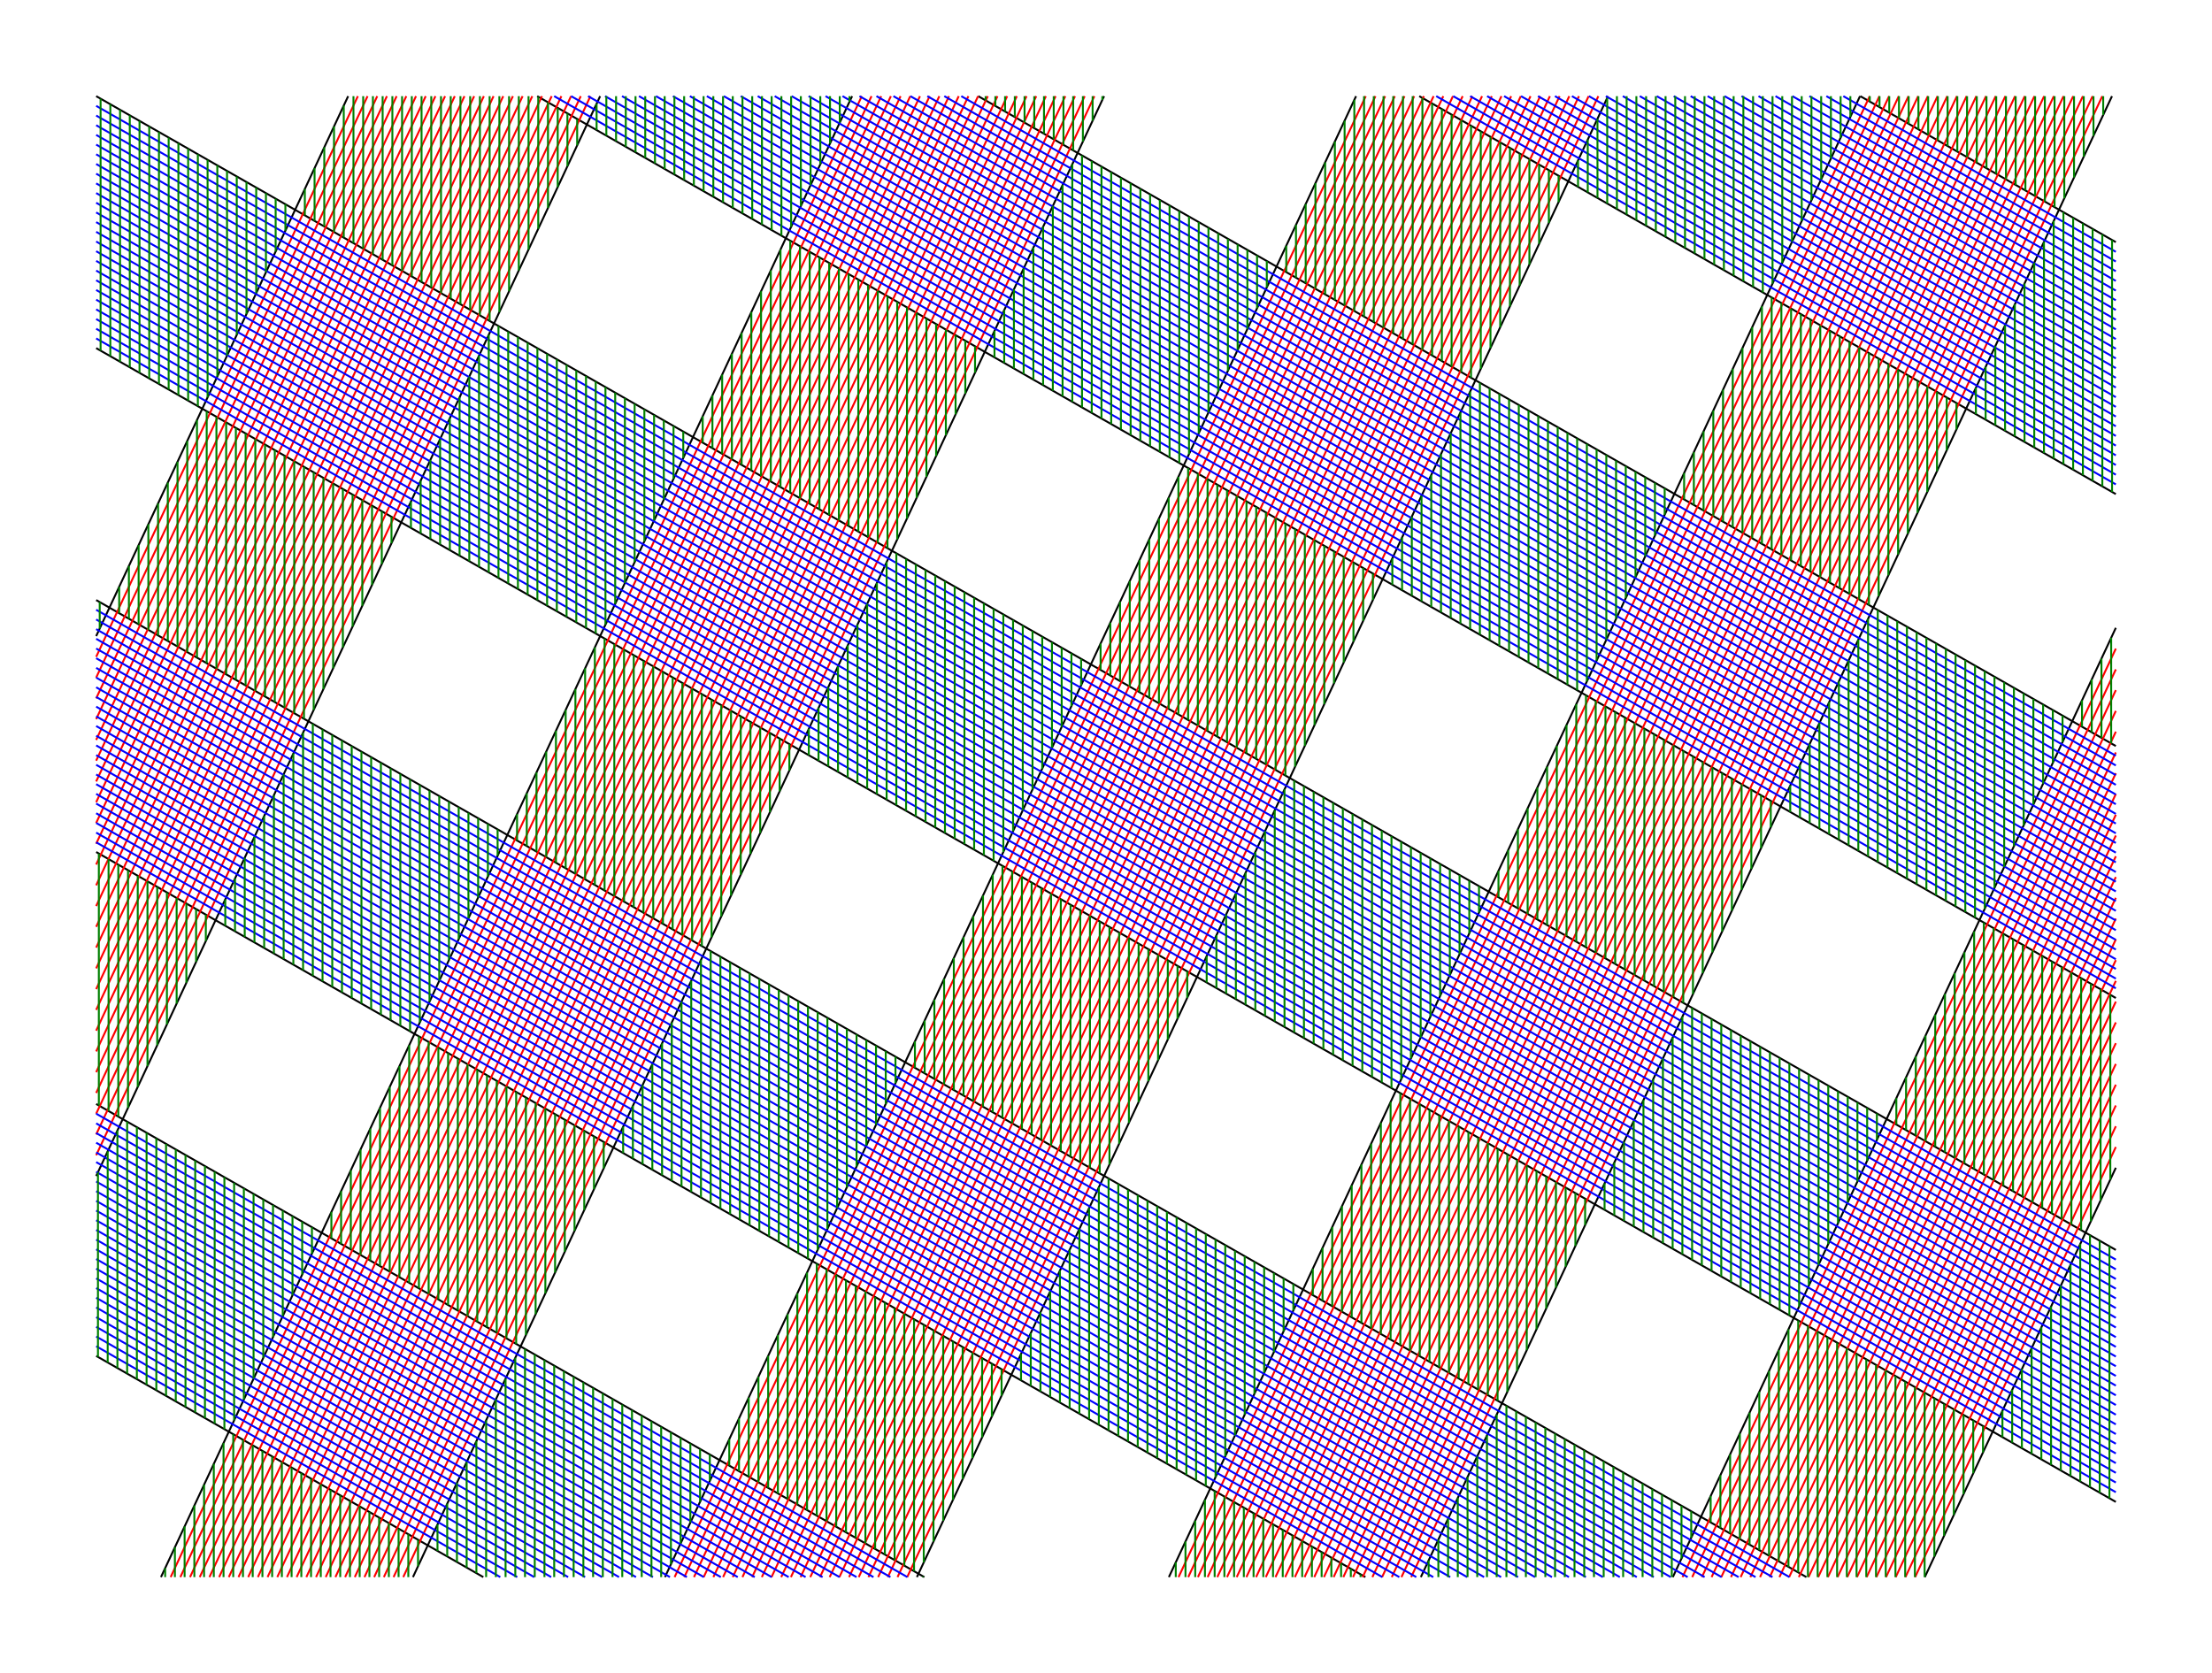 <svg version="1.1" width="1150" height="870" xmlns="http://www.w3.org/2000/svg">
  <!-- Seed: 136942926160812745 -->
  <!-- Size: SvgSize.Size9x12 -->
  <!-- Params:
    draw_lines: True
    draw_aligned_vertical: True
    draw_aligned_horizontal: True
    draw_filled_checkers: True
    pad: 0
    size: [RangeInt] min: 10 max: 150
    skew_vert_degs: [RangeFloat] min: 0 max: 45
    skew_horiz_degs: [RangeFloat] min: 0 max: 45
    interior_space_aligned: 5
    interior_space_filled: 5
  -->
  <g stroke="black" fill="none">
    <path d="M181.0 50.0L50.0 330.73M50.0 611.46L312.0 50.0M443.0 50.0L83.69 820.0M214.69 820.0L574.0 50.0M705.0 50.0L345.69 820.0M476.69 820.0L836.0 50.0M967.0 50.0L607.69 820.0M738.69 820.0L1098.0 50.0M1100.0 326.44L869.69 820.0M1000.69 820.0L1100.0 607.17M967.15 50.0L1100.0 125.9M1100.0 256.9L737.86 50.0M508.57 50.0L1100.0 387.9M1100.0 518.9L279.29 50.0M50.0 50.0L1100.0 649.9M1100.0 780.9L50.0 181.0M50.0 312.0L939.14 820.0M709.86 820.0L50.0 443.0M50.0 574.0L480.57 820.0M251.28 820.0L50.0 705.0"/>
    <g stroke="red">
      <path d="M186.04 50.0L50.0 341.53M50.0 352.32L191.08 50.0M196.12 50.0L50.0 363.12M50.0 373.92L201.15 50.0M206.19 50.0L50.0 384.72M50.0 395.51L211.23 50.0M216.27 50.0L50.0 406.31M50.0 417.11L221.31 50.0M226.35 50.0L50.0 427.9M50.0 438.7L231.38 50.0M236.42 50.0L50.0 449.5M50.0 460.3L241.46 50.0M246.5 50.0L50.0 471.09M50.0 481.89L251.54 50.0M256.58 50.0L50.0 492.69M50.0 503.49L261.62 50.0M266.65 50.0L50.0 514.28M50.0 525.08L271.69 50.0M276.73 50.0L50.0 535.88M50.0 546.67L281.77 50.0M286.81 50.0L50.0 557.47M50.0 568.27L291.85 50.0M296.88 50.0L50.0 579.07M50.0 589.86L301.92 50.0M306.96 50.0L50.0 600.66M88.72 820.0L448.04 50.0M453.08 50.0L93.76 820.0M98.8 820.0L458.12 50.0M463.15 50.0L103.84 820.0M108.88 820.0L468.19 50.0M473.23 50.0L113.92 820.0M118.95 820.0L478.27 50.0M483.31 50.0L123.99 820.0M129.03 820.0L488.35 50.0M493.38 50.0L134.07 820.0M139.11 820.0L498.42 50.0M503.46 50.0L144.15 820.0M149.19 820.0L508.5 50.0M513.54 50.0L154.22 820.0M159.26 820.0L518.58 50.0M523.62 50.0L164.3 820.0M169.34 820.0L528.65 50.0M533.69 50.0L174.38 820.0M179.42 820.0L538.73 50.0M543.77 50.0L184.45 820.0M189.49 820.0L548.81 50.0M553.85 50.0L194.53 820.0M199.57 820.0L558.88 50.0M563.92 50.0L204.61 820.0M209.65 820.0L568.96 50.0M710.04 50.0L350.72 820.0M355.76 820.0L715.08 50.0M720.12 50.0L360.8 820.0M365.84 820.0L725.15 50.0M730.19 50.0L370.88 820.0M375.92 820.0L735.23 50.0M740.27 50.0L380.95 820.0M385.99 820.0L745.31 50.0M750.35 50.0L391.03 820.0M396.07 820.0L755.38 50.0M760.42 50.0L401.11 820.0M406.15 820.0L765.46 50.0M770.5 50.0L411.19 820.0M416.22 820.0L775.54 50.0M780.58 50.0L421.26 820.0M426.3 820.0L785.62 50.0M790.65 50.0L431.34 820.0M436.38 820.0L795.69 50.0M800.73 50.0L441.42 820.0M446.45 820.0L805.77 50.0M810.81 50.0L451.49 820.0M456.53 820.0L815.85 50.0M820.88 50.0L461.57 820.0M466.61 820.0L825.92 50.0M830.96 50.0L471.65 820.0M612.72 820.0L972.04 50.0M977.08 50.0L617.76 820.0M622.8 820.0L982.12 50.0M987.15 50.0L627.84 820.0M632.88 820.0L992.19 50.0M997.23 50.0L637.92 820.0M642.95 820.0L1002.27 50.0M1007.31 50.0L647.99 820.0M653.03 820.0L1012.35 50.0M1017.38 50.0L658.07 820.0M663.11 820.0L1022.42 50.0M1027.46 50.0L668.15 820.0M673.19 820.0L1032.5 50.0M1037.54 50.0L678.22 820.0M683.26 820.0L1042.58 50.0M1047.62 50.0L688.3 820.0M693.34 820.0L1052.65 50.0M1057.69 50.0L698.38 820.0M703.42 820.0L1062.73 50.0M1067.77 50.0L708.45 820.0M713.49 820.0L1072.81 50.0M1077.85 50.0L718.53 820.0M723.57 820.0L1082.88 50.0M1087.92 50.0L728.61 820.0M733.65 820.0L1092.96 50.0M1100.0 337.24L874.72 820.0M879.76 820.0L1100.0 348.04M1100.0 358.83L884.8 820.0M889.84 820.0L1100.0 369.63M1100.0 380.43L894.88 820.0M899.92 820.0L1100.0 391.23M1100.0 402.02L904.95 820.0M909.99 820.0L1100.0 412.82M1100.0 423.62L915.03 820.0M920.07 820.0L1100.0 434.42M1100.0 445.21L925.11 820.0M930.15 820.0L1100.0 456.01M1100.0 466.81L935.19 820.0M940.22 820.0L1100.0 477.6M1100.0 488.4L945.26 820.0M950.3 820.0L1100.0 499.2M1100.0 510.0L955.34 820.0M960.38 820.0L1100.0 520.79M1100.0 531.59L965.42 820.0M970.45 820.0L1100.0 542.39M1100.0 553.19L975.49 820.0M980.53 820.0L1100.0 563.98M1100.0 574.78L985.57 820.0M990.61 820.0L1100.0 585.58M1100.0 596.37L995.65 820.0"/>
    </g>
    <g stroke="blue">
      <path d="M958.33 50.0L1100.0 130.94M1100.0 135.98L949.51 50.0M940.69 50.0L1100.0 141.02M1100.0 146.06L931.87 50.0M923.06 50.0L1100.0 151.09M1100.0 156.13L914.24 50.0M905.42 50.0L1100.0 161.17M1100.0 166.21L896.6 50.0M887.78 50.0L1100.0 171.25M1100.0 176.29L878.96 50.0M870.14 50.0L1100.0 181.33M1100.0 186.36L861.32 50.0M852.51 50.0L1100.0 191.4M1100.0 196.44L843.69 50.0M834.87 50.0L1100.0 201.48M1100.0 206.52L826.05 50.0M817.23 50.0L1100.0 211.56M1100.0 216.59L808.41 50.0M799.59 50.0L1100.0 221.63M1100.0 226.67L790.77 50.0M781.96 50.0L1100.0 231.71M1100.0 236.75L773.14 50.0M764.32 50.0L1100.0 241.79M1100.0 246.83L755.5 50.0M746.68 50.0L1100.0 251.86M1100.0 392.94L499.76 50.0M490.94 50.0L1100.0 397.98M1100.0 403.02L482.12 50.0M473.3 50.0L1100.0 408.06M1100.0 413.09L464.48 50.0M455.66 50.0L1100.0 418.13M1100.0 423.17L446.84 50.0M438.02 50.0L1100.0 428.21M1100.0 433.25L429.21 50.0M420.39 50.0L1100.0 438.29M1100.0 443.33L411.57 50.0M402.75 50.0L1100.0 448.36M1100.0 453.4L393.93 50.0M385.11 50.0L1100.0 458.44M1100.0 463.48L376.29 50.0M367.47 50.0L1100.0 468.52M1100.0 473.56L358.66 50.0M349.84 50.0L1100.0 478.59M1100.0 483.63L341.02 50.0M332.2 50.0L1100.0 488.67M1100.0 493.71L323.38 50.0M314.56 50.0L1100.0 498.75M1100.0 503.79L305.74 50.0M296.92 50.0L1100.0 508.83M1100.0 513.86L288.11 50.0M50.0 55.04L1100.0 654.94M1100.0 659.98L50.0 60.08M50.0 65.12L1100.0 665.02M1100.0 670.06L50.0 70.15M50.0 75.19L1100.0 675.09M1100.0 680.13L50.0 80.23M50.0 85.27L1100.0 685.17M1100.0 690.21L50.0 90.31M50.0 95.35L1100.0 695.25M1100.0 700.29L50.0 100.38M50.0 105.42L1100.0 705.33M1100.0 710.36L50.0 110.46M50.0 115.5L1100.0 715.4M1100.0 720.44L50.0 120.54M50.0 125.58L1100.0 725.48M1100.0 730.52L50.0 130.62M50.0 135.65L1100.0 735.56M1100.0 740.59L50.0 140.69M50.0 145.73L1100.0 745.63M1100.0 750.67L50.0 150.77M50.0 155.81L1100.0 755.71M1100.0 760.75L50.0 160.85M50.0 165.88L1100.0 765.79M1100.0 770.83L50.0 170.92M50.0 175.96L1100.0 775.86M930.33 820.0L50.0 317.04M50.0 322.08L921.51 820.0M912.69 820.0L50.0 327.12M50.0 332.15L903.87 820.0M895.05 820.0L50.0 337.19M50.0 342.23L886.23 820.0M877.41 820.0L50.0 347.27M50.0 352.31L868.6 820.0M859.78 820.0L50.0 357.35M50.0 362.38L850.96 820.0M842.14 820.0L50.0 367.42M50.0 372.46L833.32 820.0M824.5 820.0L50.0 377.5M50.0 382.54L815.68 820.0M806.86 820.0L50.0 387.58M50.0 392.62L798.05 820.0M789.23 820.0L50.0 397.65M50.0 402.69L780.41 820.0M771.59 820.0L50.0 407.73M50.0 412.77L762.77 820.0M753.95 820.0L50.0 417.81M50.0 422.85L745.13 820.0M736.31 820.0L50.0 427.88M50.0 432.92L727.5 820.0M718.68 820.0L50.0 437.96M50.0 579.04L471.75 820.0M462.93 820.0L50.0 584.08M50.0 589.12L454.11 820.0M445.3 820.0L50.0 594.15M50.0 599.19L436.48 820.0M427.66 820.0L50.0 604.23M50.0 609.27L418.84 820.0M410.02 820.0L50.0 614.31M50.0 619.35L401.2 820.0M392.38 820.0L50.0 624.38M50.0 629.42L383.56 820.0M374.75 820.0L50.0 634.46M50.0 639.5L365.93 820.0M357.11 820.0L50.0 644.54M50.0 649.58L348.29 820.0M339.47 820.0L50.0 654.62M50.0 659.65L330.65 820.0M321.83 820.0L50.0 664.69M50.0 669.73L313.01 820.0M304.2 820.0L50.0 674.77M50.0 679.81L295.38 820.0M286.56 820.0L50.0 684.85M50.0 689.88L277.74 820.0M268.92 820.0L50.0 694.92M50.0 699.96L260.1 820.0"/>
    </g>
    <g stroke="green">
      <path d="M52.3 51.31L52.3 182.31M57.36 185.2L57.36 54.2M62.41 57.09L62.41 188.09M67.47 190.98L67.47 59.98M72.53 62.87L72.53 193.87M77.58 196.76L77.58 65.76M82.64 68.65L82.64 199.65M87.69 202.54L87.69 71.54M92.75 74.42L92.75 205.42M97.81 208.31L97.81 77.31M102.86 80.2L102.86 211.2M107.92 206.61L107.92 83.09M112.98 85.98L112.98 195.77M118.03 184.94L118.03 88.87M123.09 91.76L123.09 174.1M128.14 163.27L128.14 94.65M133.2 97.54L133.2 152.43M138.26 141.6L138.26 100.42M143.31 103.31L143.31 130.76M148.37 119.93L148.37 106.2M51.84 313.05L51.84 326.78M310.17 67.64L310.17 53.92M315.23 50.0L315.23 70.53M320.28 73.42L320.28 50.0M325.34 50.0L325.34 76.31M330.4 79.2L330.4 50.0M335.45 50.0L335.45 82.09M340.51 84.98L340.51 50.0M345.56 50.0L345.56 87.87M350.62 90.76L350.62 50.0M355.68 50.0L355.68 93.64M360.73 96.53L360.73 50.0M365.79 50.0L365.79 99.42M370.85 102.31L370.85 50.0M375.9 50.0L375.9 105.2M380.96 108.09L380.96 50.0M386.01 50.0L386.01 110.98M391.07 113.87L391.07 50.0M396.13 50.0L396.13 116.75M401.18 119.64L401.18 50.0M406.24 50.0L406.24 122.53M411.3 117.94L411.3 50.0M416.35 50.0L416.35 107.1M421.41 96.27L421.41 50.0M426.47 50.0L426.47 85.43M431.52 74.6L431.52 50.0M436.58 50.0L436.58 63.76M441.63 52.93L441.63 50.0M213.64 260.77L213.64 274.5M218.7 277.38L218.7 249.94M223.76 239.1L223.76 280.27M228.81 283.16L228.81 228.27M233.87 217.43L233.87 286.05M238.93 288.94L238.93 206.59M243.98 195.76L243.98 291.83M249.04 294.72L249.04 184.92M254.1 174.09L254.1 297.61M259.15 300.5L259.15 169.5M264.21 172.38L264.21 303.38M269.26 306.27L269.26 175.27M274.32 178.16L274.32 309.16M279.38 312.05L279.38 181.05M284.43 183.94L284.43 314.94M289.49 317.83L289.49 186.83M294.55 189.72L294.55 320.72M299.6 323.61L299.6 192.61M304.66 195.5L304.66 326.5M309.71 329.38L309.71 198.38M314.77 201.27L314.77 324.79M319.83 313.96L319.83 204.16M324.88 207.05L324.88 303.12M329.94 292.29L329.94 209.94M335.0 212.83L335.0 281.45M340.05 270.61L340.05 215.72M345.11 218.61L345.11 259.78M350.16 248.94L350.16 221.49M355.22 224.38L355.22 238.11M117.12 481.35L117.12 467.62M122.18 456.79L122.18 484.24M127.23 487.13L127.23 445.95M132.29 435.12L132.29 490.01M137.34 492.9L137.34 424.28M142.4 413.45L142.4 495.79M147.46 498.68L147.46 402.61M152.51 391.78L152.51 501.57M157.57 504.46L157.57 380.94M162.63 376.35L162.63 507.35M167.68 510.24L167.68 379.24M172.74 382.12L172.74 513.12M177.79 516.01L177.79 385.01M182.85 387.9L182.85 518.9M187.91 521.79L187.91 390.79M192.96 393.68L192.96 524.68M198.02 527.57L198.02 396.57M203.08 399.46L203.08 530.46M208.13 533.35L208.13 402.35M213.19 405.24L213.19 536.24M218.25 531.64L218.25 408.12M223.3 411.01L223.3 520.81M228.36 509.97L228.36 413.9M233.41 416.79L233.41 499.14M238.47 488.3L238.47 419.68M243.53 422.57L243.53 477.47M248.58 466.63L248.58 425.46M253.64 428.35L253.64 455.79M258.7 444.96L258.7 431.24M50.93 609.46L50.93 705.53M55.99 708.42L55.99 598.63M61.04 587.79L61.04 711.31M66.1 714.2L66.1 583.2M71.16 586.09L71.16 717.09M76.21 719.98L76.21 588.98M81.27 591.87L81.27 722.87M86.33 725.75L86.33 594.75M91.38 597.64L91.38 728.64M96.44 731.53L96.44 600.53M101.49 603.42L101.49 734.42M106.55 737.31L106.55 606.31M111.61 609.2L111.61 740.2M116.66 743.09L116.66 612.09M121.72 614.98L121.72 738.49M126.78 727.66L126.78 617.86M131.83 620.75L131.83 716.82M136.89 705.99L136.89 623.64M141.94 626.53L141.94 695.15M147.0 684.32L147.0 629.42M152.06 632.31L152.06 673.48M157.11 662.65L157.11 635.2M162.17 638.09L162.17 651.81M517.02 185.83L517.02 172.1M522.08 161.27L522.08 188.72M527.13 191.6L527.13 150.43M532.19 139.6L532.19 194.49M537.25 197.38L537.25 128.76M542.3 117.92L542.3 200.27M547.36 203.16L547.36 107.09M552.42 96.25L552.42 206.05M557.47 208.94L557.47 85.42M562.53 80.83L562.53 211.83M567.58 214.71L567.58 83.71M572.64 86.6L572.64 217.6M577.7 220.49L577.7 89.49M582.75 92.38L582.75 223.38M587.81 226.27L587.81 95.27M592.87 98.16L592.87 229.16M597.92 232.05L597.92 101.05M602.98 103.94L602.98 234.94M608.04 237.83L608.04 106.83M613.09 109.71L613.09 240.71M618.15 236.12L618.15 112.6M623.2 115.49L623.2 225.29M628.26 214.45L628.26 118.38M633.32 121.27L633.32 203.62M638.37 192.78L638.37 124.16M643.43 127.05L643.43 181.94M648.49 171.11L648.49 129.94M653.54 132.82L653.54 160.27M658.6 149.44L658.6 135.71M420.5 378.95L420.5 392.68M425.55 395.57L425.55 368.12M430.61 357.28L430.61 398.46M435.67 401.34L435.67 346.45M440.72 335.61L440.72 404.23M445.78 407.12L445.78 324.78M450.83 313.94L450.83 410.01M455.89 412.9L455.89 303.11M460.95 292.27L460.95 415.79M466.0 418.68L466.0 287.68M471.06 290.57L471.06 421.57M476.12 424.45L476.12 293.45M481.17 296.34L481.17 427.34M486.23 430.23L486.23 299.23M491.28 302.12L491.28 433.12M496.34 436.01L496.34 305.01M501.4 307.9L501.4 438.9M506.45 441.79L506.45 310.79M511.51 313.68L511.51 444.68M516.57 447.57L516.57 316.57M521.62 319.45L521.62 442.97M526.68 432.14L526.68 322.34M531.73 325.23L531.73 421.3M536.79 410.47L536.79 328.12M541.85 331.01L541.85 399.63M546.9 388.8L546.9 333.9M551.96 336.79L551.96 377.96M557.02 367.12L557.02 339.68M562.07 342.57L562.07 356.29M323.97 599.53L323.97 585.8M329.03 574.97L329.03 602.42M334.08 605.31L334.08 564.13M339.14 553.3L339.14 608.2M344.2 611.08L344.2 542.46M349.25 531.63L349.25 613.97M354.31 616.86L354.31 520.79M359.36 509.96L359.36 619.75M364.42 622.64L364.42 499.12M369.48 494.53L369.48 625.53M374.53 628.42L374.53 497.42M379.59 500.31L379.59 631.31M384.65 634.2L384.65 503.2M389.7 506.08L389.7 637.08M394.76 639.97L394.76 508.97M399.82 511.86L399.82 642.86M404.87 645.75L404.87 514.75M409.93 517.64L409.93 648.64M414.98 651.53L414.98 520.53M420.04 523.42L420.04 654.42M425.1 649.82L425.1 526.31M430.15 529.19L430.15 638.99M435.21 628.15L435.21 532.08M440.27 534.97L440.27 617.32M445.32 606.48L445.32 537.86M450.38 540.75L450.38 595.65M455.43 584.81L455.43 543.64M460.49 546.53L460.49 573.98M465.55 563.14L465.55 549.42M227.45 792.66L227.45 806.38M232.5 809.27L232.5 781.82M237.56 770.99L237.56 812.16M242.61 815.05L242.61 760.15M247.67 749.31L247.67 817.94M252.73 820.0L252.73 738.48M257.78 727.64L257.78 820.0M262.84 820.0L262.84 716.81M267.9 705.97L267.9 820.0M272.95 820.0L272.95 701.38M278.01 704.27L278.01 820.0M283.06 820.0L283.06 707.16M288.12 710.05L288.12 820.0M293.18 820.0L293.18 712.94M298.23 715.82L298.23 820.0M303.29 820.0L303.29 718.71M308.35 721.6L308.35 820.0M313.4 820.0L313.4 724.49M318.46 727.38L318.46 820.0M323.51 820.0L323.51 730.27M328.57 733.16L328.57 820.0M333.63 820.0L333.63 736.05M338.68 738.94L338.68 820.0M343.74 820.0L343.74 741.82M348.8 744.71L348.8 813.33M353.85 802.5L353.85 747.6M358.91 750.49L358.91 791.66M363.96 780.83L363.96 753.38M369.02 756.27L369.02 769.99M820.4 97.16L820.4 83.43M825.46 72.6L825.46 100.05M830.51 102.93L830.51 61.76M835.57 50.93L835.57 105.82M840.62 108.71L840.62 50.0M845.68 50.0L845.68 111.6M850.74 114.49L850.74 50.0M855.79 50.0L855.79 117.38M860.85 120.27L860.85 50.0M865.91 50.0L865.91 123.16M870.96 126.04L870.96 50.0M876.02 50.0L876.02 128.93M881.07 131.82L881.07 50.0M886.13 50.0L886.13 134.71M891.19 137.6L891.19 50.0M896.24 50.0L896.24 140.49M901.3 143.38L901.3 50.0M906.36 50.0L906.36 146.27M911.41 149.16L911.41 50.0M916.47 50.0L916.47 152.04M921.52 147.45L921.52 50.0M926.58 50.0L926.58 136.62M931.64 125.78L931.64 50.0M936.69 50.0L936.69 114.95M941.75 104.11L941.75 50.0M946.81 50.0L946.81 93.27M951.86 82.44L951.86 50.0M956.92 50.0L956.92 71.6M961.98 60.77L961.98 50.0M723.87 290.28L723.87 304.01M728.93 306.9L728.93 279.45M733.99 268.61L733.99 309.79M739.04 312.67L739.04 257.78M744.1 246.94L744.1 315.56M749.16 318.45L749.16 236.11M754.21 225.27L754.21 321.34M759.27 324.23L759.27 214.44M764.32 203.6L764.32 327.12M769.38 330.01L769.38 199.01M774.44 201.9L774.44 332.9M779.49 335.79L779.49 204.79M784.55 207.67L784.55 338.67M789.61 341.56L789.61 210.56M794.66 213.45L794.66 344.45M799.72 347.34L799.72 216.34M804.77 219.23L804.77 350.23M809.83 353.12L809.83 222.12M814.89 225.01L814.89 356.01M819.94 358.9L819.94 227.9M825.0 230.78L825.0 354.3M830.06 343.47L830.06 233.67M835.11 236.56L835.11 332.63M840.17 321.8L840.17 239.45M845.22 242.34L845.22 310.96M850.28 300.13L850.28 245.23M855.34 248.12L855.34 289.29M860.39 278.45L860.39 251.01M865.45 253.9L865.45 267.62M627.35 510.86L627.35 497.14M632.4 486.3L632.4 513.75M637.46 516.64L637.46 475.46M642.52 464.63L642.52 519.53M647.57 522.41L647.57 453.79M652.63 442.96L652.63 525.3M657.69 528.19L657.69 432.12M662.74 421.29L662.74 531.08M667.8 533.97L667.8 410.45M672.85 405.86L672.85 536.86M677.91 539.75L677.91 408.75M682.97 411.64L682.97 542.64M688.02 545.53L688.02 414.53M693.08 417.41L693.08 548.41M698.14 551.3L698.14 420.3M703.19 423.19L703.19 554.19M708.25 557.08L708.25 426.08M713.3 428.97L713.3 559.97M718.36 562.86L718.36 431.86M723.42 434.75L723.42 565.75M728.47 561.15L728.47 437.64M733.53 440.52L733.53 550.32M738.59 539.48L738.59 443.41M743.64 446.3L743.64 528.65M748.7 517.81L748.7 449.19M753.76 452.08L753.76 506.98M758.81 496.14L758.81 454.97M763.87 457.86L763.87 485.31M768.92 474.47L768.92 460.75M530.82 703.99L530.82 717.71M535.88 720.6L535.88 693.15M540.93 682.32L540.93 723.49M545.99 726.38L545.99 671.48M551.05 660.64L551.05 729.27M556.1 732.15L556.1 649.81M561.16 638.97L561.16 735.04M566.22 737.93L566.22 628.14M571.27 617.3L571.27 740.82M576.33 743.71L576.33 612.71M581.39 615.6L581.39 746.6M586.44 749.49L586.44 618.49M591.5 621.38L591.5 752.38M596.55 755.27L596.55 624.27M601.61 627.15L601.61 758.15M606.67 761.04L606.67 630.04M611.72 632.93L611.72 763.93M616.78 766.82L616.78 635.82M621.84 638.71L621.84 769.71M626.89 772.6L626.89 641.6M631.95 644.49L631.95 768.01M637.0 757.17L637.0 647.38M642.06 650.27L642.06 746.34M647.12 735.5L647.12 653.15M652.17 656.04L652.17 724.66M657.23 713.83L657.23 658.93M662.29 661.82L662.29 702.99M667.34 692.16L667.34 664.71M672.4 667.6L672.4 681.32M479.8 820.0L479.8 819.56M1027.25 201.61L1027.25 215.34M1032.31 218.23L1032.31 190.78M1037.36 179.94L1037.36 221.12M1042.42 224.0L1042.42 169.11M1047.48 158.27L1047.48 226.89M1052.53 229.78L1052.53 147.44M1057.59 136.6L1057.59 232.67M1062.64 235.56L1062.64 125.77M1067.7 114.93L1067.7 238.45M1072.76 241.34L1072.76 110.34M1077.81 113.23L1077.81 244.23M1082.87 247.12L1082.87 116.12M1087.93 119.0L1087.93 250.0M1092.98 252.89L1092.98 121.89M1098.04 124.78L1098.04 255.78M930.73 422.19L930.73 408.47M935.78 397.63L935.78 425.08M940.84 427.97L940.84 386.79M945.89 375.96L945.89 430.86M950.95 433.74L950.95 365.12M956.01 354.29L956.01 436.63M961.06 439.52L961.06 343.45M966.12 332.62L966.12 442.41M971.18 445.3L971.18 321.78M976.23 317.19L976.23 448.19M981.29 451.08L981.29 320.08M986.34 322.97L986.34 453.97M991.4 456.86L991.4 325.86M996.46 328.74L996.46 459.74M1001.51 462.63L1001.51 331.63M1006.57 334.52L1006.57 465.52M1011.63 468.41L1011.63 337.41M1016.68 340.3L1016.68 471.3M1021.74 474.19L1021.74 343.19M1026.79 346.08L1026.79 477.08M1031.85 472.48L1031.85 348.97M1036.91 351.85L1036.91 461.65M1041.96 450.81L1041.96 354.74M1047.02 357.63L1047.02 439.98M1052.08 429.14L1052.08 360.52M1057.13 363.41L1057.13 418.31M1062.19 407.47L1062.19 366.3M1067.24 369.19L1067.24 396.64M1072.3 385.8L1072.3 372.08M834.2 615.32L834.2 629.04M839.26 631.93L839.26 604.48M844.31 593.65L844.31 634.82M849.37 637.71L849.37 582.81M854.42 571.97L854.42 640.6M859.48 643.49L859.48 561.14M864.54 550.3L864.54 646.37M869.59 649.26L869.59 539.47M874.65 528.63L874.65 652.15M879.71 655.04L879.71 524.04M884.76 526.93L884.76 657.93M889.82 660.82L889.82 529.82M894.87 532.71L894.87 663.71M899.93 666.6L899.93 535.6M904.99 538.48L904.99 669.48M910.04 672.37L910.04 541.37M915.1 544.26L915.1 675.26M920.16 678.15L920.16 547.15M925.21 550.04L925.21 681.04M930.27 683.93L930.27 552.93M935.33 555.82L935.33 679.34M940.38 668.5L940.38 558.71M945.44 561.6L945.44 657.67M950.49 646.83L950.49 564.48M955.55 567.37L955.55 635.99M960.61 625.16L960.61 570.26M965.66 573.15L965.66 614.32M970.72 603.49L970.72 576.04M975.78 578.93L975.78 592.65M742.73 820.0L742.73 811.33M747.79 800.5L747.79 820.0M752.84 820.0L752.84 789.66M757.9 778.83L757.9 820.0M762.96 820.0L762.96 767.99M768.01 757.16L768.01 820.0M773.07 820.0L773.07 746.32M778.12 735.48L778.12 820.0M783.18 820.0L783.18 730.89M788.24 733.78L788.24 820.0M793.29 820.0L793.29 736.67M798.35 739.56L798.35 820.0M803.41 820.0L803.41 742.45M808.46 745.34L808.46 820.0M813.52 820.0L813.52 748.22M818.57 751.11L818.57 820.0M823.63 820.0L823.63 754.0M828.69 756.89L828.69 820.0M833.74 820.0L833.74 759.78M838.8 762.67L838.8 820.0M843.86 820.0L843.86 765.56M848.91 768.45L848.91 820.0M853.97 820.0L853.97 771.34M859.02 774.22L859.02 820.0M864.08 820.0L864.08 777.11M869.14 780.0L869.14 820.0M874.19 810.34L874.19 782.89M879.25 785.78L879.25 799.5M1041.05 747.22L1041.05 733.5M1046.11 722.66L1046.11 750.11M1051.16 753.0L1051.16 711.83M1056.22 700.99L1056.22 755.89M1061.28 758.78L1061.28 690.16M1066.33 679.32L1066.33 761.67M1071.39 764.56L1071.39 668.49M1076.44 657.65L1076.44 767.44M1081.5 770.33L1081.5 646.81M1086.56 642.22L1086.56 773.22M1091.61 776.11L1091.61 645.11M1096.67 648.0L1096.67 779.0M972.09 52.82L972.09 50.0M977.14 50.0L977.14 55.71M982.2 58.6L982.2 50.0M987.26 50.0L987.26 61.49M992.31 64.38L992.31 50.0M997.37 50.0L997.37 67.27M1002.43 70.15L1002.43 50.0M1007.48 50.0L1007.48 73.04M1012.54 75.93L1012.54 50.0M1017.59 50.0L1017.59 78.82M1022.65 81.71L1022.65 50.0M1027.71 50.0L1027.71 84.6M1032.76 87.49L1032.76 50.0M1037.82 50.0L1037.82 90.38M1042.88 93.27L1042.88 50.0M1047.93 50.0L1047.93 96.15M1052.99 99.04L1052.99 50.0M1058.04 50.0L1058.04 101.93M1063.1 104.82L1063.1 50.0M1068.16 50.0L1068.16 107.71M1073.21 103.12L1073.21 50.0M1078.27 50.0L1078.27 92.28M1083.33 81.45L1083.33 50.0M1088.38 50.0L1088.38 70.61M1093.44 59.77L1093.44 50.0M512.42 50.0L512.42 52.2M517.48 55.09L517.48 50.0M522.53 50.0L522.53 57.98M527.59 60.86L527.59 50.0M532.65 50.0L532.65 63.75M537.7 66.64L537.7 50.0M542.76 50.0L542.76 69.53M547.82 72.42L547.82 50.0M552.87 50.0L552.87 75.31M557.93 78.2L557.93 50.0M562.98 50.0L562.98 73.61M568.04 62.77L568.04 50.0M573.1 50.0L573.1 51.93M668.71 141.49L668.71 127.77M673.77 116.93L673.77 144.38M678.82 147.27L678.82 106.1M683.88 95.26L683.88 150.16M688.94 153.05L688.94 84.43M693.99 73.59L693.99 155.94M699.05 158.82L699.05 62.75M704.1 51.92L704.1 161.71M709.16 164.6L709.16 50.0M714.22 50.0L714.22 167.49M719.27 170.38L719.27 50.0M724.33 50.0L724.33 173.27M729.39 176.16L729.39 50.0M734.44 50.0L734.44 179.05M739.5 181.93L739.5 50.93M744.55 53.82L744.55 184.82M749.61 187.71L749.61 56.71M754.67 59.6L754.67 190.6M759.72 193.49L759.72 62.49M764.78 65.38L764.78 196.38M769.84 191.79L769.84 68.27M774.89 71.16L774.89 180.95M779.95 170.12L779.95 74.05M785.01 76.93L785.01 159.28M790.06 148.44L790.06 79.82M795.12 82.71L795.12 137.61M800.17 126.77L800.17 85.6M805.23 88.49L805.23 115.94M810.29 105.1L810.29 91.38M875.56 245.95L875.56 259.67M880.62 262.56L880.62 235.11M885.67 224.28L885.67 265.45M890.73 268.34L890.73 213.44M895.79 202.61L895.79 271.23M900.84 274.12L900.84 191.77M905.9 180.94L905.9 277.01M910.96 279.89L910.96 170.1M916.01 159.26L916.01 282.78M921.07 285.67L921.07 154.67M926.12 157.56L926.12 288.56M931.18 291.45L931.18 160.45M936.24 163.34L936.24 294.34M941.29 297.23L941.29 166.23M946.35 169.12L946.35 300.12M951.41 303.01L951.41 172.01M956.46 174.89L956.46 305.89M961.52 308.78L961.52 177.78M966.58 180.67L966.58 311.67M971.63 314.56L971.63 183.56M976.69 186.45L976.69 309.97M981.74 299.13L981.74 189.34M986.8 192.23L986.8 288.3M991.86 277.46L991.86 195.12M996.91 198.0L996.91 266.63M1001.97 255.79L1001.97 200.89M1007.03 203.78L1007.03 244.96M1012.08 234.12L1012.08 206.67M1017.14 209.56L1017.14 223.28M1082.41 377.85L1082.41 364.13M1087.47 353.29L1087.47 380.74M1092.53 383.63L1092.53 342.46M1097.58 331.62L1097.58 386.52M158.48 111.98L158.48 98.26M163.54 87.42L163.54 114.87M168.59 117.76L168.59 76.58M173.65 65.75L173.65 120.65M178.71 123.53L178.71 54.91M183.76 50.0L183.76 126.42M188.82 129.31L188.82 50.0M193.88 50.0L193.88 132.2M198.93 135.09L198.93 50.0M203.99 50.0L203.99 137.98M209.04 140.87L209.04 50.0M214.1 50.0L214.1 143.76M219.16 146.65L219.16 50.0M224.21 50.0L224.21 149.53M229.27 152.42L229.27 50.0M234.33 50.0L234.33 155.31M239.38 158.2L239.38 50.0M244.44 50.0L244.44 161.09M249.5 163.98L249.5 50.0M254.55 50.0L254.55 166.87M259.61 162.28L259.61 50.0M264.66 50.0L264.66 151.44M269.72 140.6L269.72 50.0M274.78 50.0L274.78 129.77M279.83 118.93L279.83 50.31M284.89 53.2L284.89 108.1M289.95 97.26L289.95 56.09M295.0 58.98L295.0 86.43M300.06 75.59L300.06 61.87M365.33 216.44L365.33 230.16M370.39 233.05L370.39 205.6M375.45 194.77L375.45 235.94M380.5 238.83L380.5 183.93M385.56 173.1L385.56 241.72M390.61 244.61L390.61 162.26M395.67 151.42L395.67 247.49M400.73 250.38L400.73 140.59M405.78 129.75L405.78 253.27M410.84 256.16L410.84 125.16M415.9 128.05L415.9 259.05M420.95 261.94L420.95 130.94M426.01 133.83L426.01 264.83M431.07 267.72L431.07 136.72M436.12 139.6L436.12 270.6M441.18 273.49L441.18 142.49M446.23 145.38L446.23 276.38M451.29 279.27L451.29 148.27M456.35 151.16L456.35 282.16M461.4 285.05L461.4 154.05M466.46 156.94L466.46 280.46M471.52 269.62L471.52 159.83M476.57 162.72L476.57 258.79M481.63 247.95L481.63 165.6M486.68 168.49L486.68 237.11M491.74 226.28L491.74 171.38M496.8 174.27L496.8 215.44M501.85 204.61L501.85 177.16M506.91 180.05L506.91 193.77M572.19 348.34L572.19 334.62M577.24 323.78L577.24 351.23M582.3 354.12L582.3 312.95M587.35 302.11L587.35 357.01M592.41 359.9L592.41 291.28M597.47 280.44L597.47 362.79M602.52 365.68L602.52 269.61M607.58 258.77L607.58 368.56M612.64 371.45L612.64 247.93M617.69 243.34L617.69 374.34M622.75 377.23L622.75 246.23M627.8 249.12L627.8 380.12M632.86 383.01L632.86 252.01M637.92 254.9L637.92 385.9M642.97 388.79L642.97 257.79M648.03 260.68L648.03 391.68M653.09 394.56L653.09 263.56M658.14 266.45L658.14 397.45M663.2 400.34L663.2 269.34M668.25 272.23L668.25 403.23M673.31 398.64L673.31 275.12M678.37 278.01L678.37 387.8M683.42 376.97L683.42 280.9M688.48 283.79L688.48 366.13M693.54 355.3L693.54 286.67M698.59 289.56L698.59 344.46M703.65 333.63L703.65 292.45M708.7 295.34L708.7 322.79M713.76 311.95L713.76 298.23M779.04 452.8L779.04 466.52M784.09 469.41L784.09 441.96M789.15 431.13L789.15 472.3M794.21 475.19L794.21 420.29M799.26 409.46L799.26 478.08M804.32 480.97L804.32 398.62M809.37 387.79L809.37 483.86M814.43 486.75L814.43 376.95M819.49 366.12L819.49 489.64M824.54 492.52L824.54 361.52M829.6 364.41L829.6 495.41M834.66 498.3L834.66 367.3M839.71 370.19L839.71 501.19M844.77 504.08L844.77 373.08M849.82 375.97L849.82 506.97M854.88 509.86L854.88 378.86M859.94 381.75L859.94 512.75M864.99 515.63L864.99 384.63M870.05 387.52L870.05 518.52M875.11 521.41L875.11 390.41M880.16 393.3L880.16 516.82M885.22 505.98L885.22 396.19M890.27 399.08L890.27 495.15M895.33 484.31L895.33 401.97M900.39 404.86L900.39 473.48M905.44 462.64L905.44 407.75M910.5 410.63L910.5 451.81M915.56 440.97L915.56 413.52M920.61 416.41L920.61 430.14M985.89 584.71L985.89 570.98M990.94 560.15L990.94 587.59M996.0 590.48L996.0 549.31M1001.06 538.48L1001.06 593.37M1006.11 596.26L1006.11 527.64M1011.17 516.8L1011.17 599.15M1016.23 602.04L1016.23 505.97M1021.28 495.13L1021.28 604.93M1026.34 607.82L1026.34 484.3M1031.39 479.71L1031.39 610.71M1036.45 613.59L1036.45 482.59M1041.51 485.48L1041.51 616.48M1046.56 619.37L1046.56 488.37M1051.62 491.26L1051.62 622.26M1056.68 625.15L1056.68 494.15M1061.73 497.04L1061.73 628.04M1066.79 630.93L1066.79 499.93M1071.84 502.82L1071.84 633.82M1076.9 636.7L1076.9 505.7M1081.96 508.59L1081.96 639.59M1087.01 635.0L1087.01 511.48M1092.07 514.37L1092.07 624.17M1097.13 613.33L1097.13 517.26M61.96 305.11L61.96 318.83M67.01 321.72L67.01 294.27M72.07 283.44L72.07 324.61M77.13 327.5L77.13 272.6M82.18 261.76L82.18 330.39M87.24 333.28L87.24 250.93M92.29 240.09L92.29 336.16M97.35 339.05L97.35 229.26M102.41 218.42L102.41 341.94M107.46 344.83L107.46 213.83M112.52 216.72L112.52 347.72M117.58 350.61L117.58 219.61M122.63 222.5L122.63 353.5M127.69 356.39L127.69 225.39M132.74 228.27L132.74 359.27M137.8 362.16L137.8 231.16M142.86 234.05L142.86 365.05M147.91 367.94L147.91 236.94M152.97 239.83L152.97 370.83M158.03 373.72L158.03 242.72M163.08 245.61L163.08 369.13M168.14 358.29L168.14 248.5M173.19 251.39L173.19 347.46M178.25 336.62L178.25 254.27M183.31 257.16L183.31 325.78M188.36 314.95L188.36 260.05M193.42 262.94L193.42 304.11M198.48 293.28L198.48 265.83M203.53 268.72L203.53 282.44M268.81 437.01L268.81 423.29M273.86 412.45L273.86 439.9M278.92 442.79L278.92 401.62M283.98 390.78L283.98 445.68M289.03 448.57L289.03 379.95M294.09 369.11L294.09 451.46M299.15 454.35L299.15 358.28M304.2 347.44L304.2 457.23M309.26 460.12L309.26 336.6M314.31 332.01L314.31 463.01M319.37 465.9L319.37 334.9M324.43 337.79L324.43 468.79M329.48 471.68L329.48 340.68M334.54 343.57L334.54 474.57M339.6 477.46L339.6 346.46M344.65 349.35L344.65 480.35M349.71 483.23L349.71 352.23M354.76 355.12L354.76 486.12M359.82 489.01L359.82 358.01M364.88 360.9L364.88 491.9M369.93 487.31L369.93 363.79M374.99 366.68L374.99 476.47M380.05 465.64L380.05 369.57M385.1 372.46L385.1 454.8M390.16 443.97L390.16 375.34M395.22 378.23L395.22 433.13M400.27 422.3L400.27 381.12M405.33 384.01L405.33 411.46M410.38 400.62L410.38 386.9M475.66 541.47L475.66 555.19M480.72 558.08L480.72 530.63M485.77 519.8L485.77 560.97M490.83 563.86L490.83 508.96M495.88 498.13L495.88 566.75M500.94 569.64L500.94 487.29M506.0 476.46L506.0 572.53M511.05 575.42L511.05 465.62M516.11 454.79L516.11 578.3M521.17 581.19L521.17 450.19M526.22 453.08L526.22 584.08M531.28 586.97L531.28 455.97M536.33 458.86L536.33 589.86M541.39 592.75L541.39 461.75M546.45 464.64L546.45 595.64M551.5 598.53L551.5 467.53M556.56 470.42L556.56 601.42M561.62 604.3L561.62 473.3M566.67 476.19L566.67 607.19M571.73 610.08L571.73 479.08M576.79 481.97L576.79 605.49M581.84 594.65L581.84 484.86M586.9 487.75L586.9 583.82M591.95 572.98L591.95 490.64M597.01 493.53L597.01 562.15M602.07 551.31L602.07 496.42M607.12 499.3L607.12 540.48M612.18 529.64L612.18 502.19M617.24 505.08L617.24 518.81M682.51 673.38L682.51 659.65M687.57 648.82L687.57 676.26M692.62 679.15L692.62 637.98M697.68 627.15L697.68 682.04M702.74 684.93L702.74 616.31M707.79 605.47L707.79 687.82M712.85 690.71L712.85 594.64M717.9 583.8L717.9 693.6M722.96 696.49L722.96 572.97M728.02 568.38L728.02 699.38M733.07 702.26L733.07 571.26M738.13 574.15L738.13 705.15M743.19 708.04L743.19 577.04M748.24 579.93L748.24 710.93M753.3 713.82L753.3 582.82M758.36 585.71L758.36 716.71M763.41 719.6L763.41 588.6M768.47 591.49L768.47 722.49M773.52 725.37L773.52 594.37M778.58 597.26L778.58 728.26M783.64 723.67L783.64 600.15M788.69 603.04L788.69 712.84M793.75 702.0L793.75 605.93M798.81 608.82L798.81 691.16M803.86 680.33L803.86 611.71M808.92 614.6L808.92 669.49M813.97 658.66L813.97 617.49M819.03 620.37L819.03 647.82M824.09 636.99L824.09 623.26M889.36 777.83L889.36 791.56M894.42 794.45L894.42 767.0M899.47 756.16L899.47 797.34M904.53 800.22L904.53 745.33M909.59 734.49L909.59 803.11M914.64 806.0L914.64 723.66M919.7 712.82L919.7 808.89M924.76 811.78L924.76 701.98M929.81 691.15L929.81 814.67M934.87 817.56L934.87 686.56M939.93 689.45L939.93 820.0M944.98 820.0L944.98 692.33M950.04 695.22L950.04 820.0M955.09 820.0L955.09 698.11M960.15 701.0L960.15 820.0M965.21 820.0L965.21 703.89M970.26 706.78L970.26 820.0M975.32 820.0L975.32 709.67M980.38 712.56L980.38 820.0M985.43 820.0L985.43 715.45M990.49 718.33L990.49 820.0M995.54 820.0L995.54 721.22M1000.6 724.11L1000.6 820.0M1005.66 809.35L1005.66 727.0M1010.71 729.89L1010.71 798.51M1015.77 787.68L1015.77 732.78M1020.83 735.67L1020.83 776.84M1025.88 766.0L1025.88 738.56M1030.94 741.44L1030.94 755.17M51.39 574.79L51.39 443.79M56.44 446.68L56.44 577.68M61.5 580.57L61.5 449.57M66.56 452.46L66.56 575.98M71.61 565.14L71.61 455.35M76.67 458.24L76.67 554.31M81.73 543.47L81.73 461.13M86.78 464.01L86.78 532.64M91.84 521.8L91.84 466.9M96.89 469.79L96.89 510.97M101.95 500.13L101.95 472.68M107.01 475.57L107.01 489.29M172.28 643.86L172.28 630.14M177.34 619.3L177.34 646.75M182.39 649.64L182.39 608.47M187.45 597.63L187.45 652.53M192.51 655.42L192.51 586.8M197.56 575.96L197.56 658.31M202.62 661.2L202.62 565.13M207.68 554.29L207.68 664.09M212.73 666.97L212.73 543.46M217.79 538.86L217.79 669.86M222.85 672.75L222.85 541.75M227.9 544.64L227.9 675.64M232.96 678.53L232.96 547.53M238.01 550.42L238.01 681.42M243.07 684.31L243.07 553.31M248.13 556.2L248.13 687.2M253.18 690.09L253.18 559.09M258.24 561.97L258.24 692.97M263.3 695.86L263.3 564.86M268.35 567.75L268.35 698.75M273.41 694.16L273.41 570.64M278.46 573.53L278.46 683.32M283.52 672.49L283.52 576.42M288.58 579.31L288.58 661.65M293.63 650.82L293.63 582.2M298.69 585.09L298.69 639.98M303.75 629.15L303.75 587.97M308.8 590.86L308.8 618.31M313.86 607.48L313.86 593.75M379.13 748.32L379.13 762.05M384.19 764.93L384.19 737.49M389.25 726.65L389.25 767.82M394.3 770.71L394.3 715.82M399.36 704.98L399.36 773.6M404.42 776.49L404.42 694.14M409.47 683.31L409.47 779.38M414.53 782.27L414.53 672.47M419.58 661.64L419.58 785.16M424.64 788.05L424.64 657.05M429.7 659.93L429.7 790.93M434.75 793.82L434.75 662.82M439.81 665.71L439.81 796.71M444.87 799.6L444.87 668.6M449.92 671.49L449.92 802.49M454.98 805.38L454.98 674.38M460.03 677.27L460.03 808.27M465.09 811.16L465.09 680.16M470.15 683.04L470.15 814.04M475.2 816.93L475.2 685.93M480.26 688.82L480.26 812.34M485.32 801.51L485.32 691.71M490.37 694.6L490.37 790.67M495.43 779.83L495.43 697.49M500.48 700.38L500.48 769.0M505.54 758.16L505.54 703.27M510.6 706.16L510.6 747.33M515.65 736.49L515.65 709.04M520.71 711.93L520.71 725.66M611.27 820.0L611.27 812.33M616.32 801.49L616.32 820.0M621.38 820.0L621.38 790.65M626.44 779.82L626.44 820.0M631.49 820.0L631.49 775.23M636.55 778.12L636.55 820.0M641.6 820.0L641.6 781.0M646.66 783.89L646.66 820.0M651.72 820.0L651.72 786.78M656.77 789.67L656.77 820.0M661.83 820.0L661.83 792.56M666.89 795.45L666.89 820.0M671.94 820.0L671.94 798.34M677.0 801.23L677.0 820.0M682.05 820.0L682.05 804.12M687.11 807.0L687.11 820.0M692.17 820.0L692.17 809.89M697.22 812.78L697.22 820.0M702.28 820.0L702.28 815.67M707.34 818.56L707.34 820.0M85.87 820.0L85.87 815.32M90.93 804.48L90.93 820.0M95.98 820.0L95.98 793.65M101.04 782.81L101.04 820.0M106.09 820.0L106.09 771.98M111.15 761.14L111.15 820.0M116.21 820.0L116.21 750.31M121.26 745.72L121.26 820.0M126.32 820.0L126.32 748.6M131.38 751.49L131.38 820.0M136.43 820.0L136.43 754.38M141.49 757.27L141.49 820.0M146.54 820.0L146.54 760.16M151.6 763.05L151.6 820.0M156.66 820.0L156.66 765.94M161.71 768.83L161.71 820.0M166.77 820.0L166.77 771.71M171.83 774.6L171.83 820.0M176.88 820.0L176.88 777.49M181.94 780.38L181.94 820.0M186.99 820.0L186.99 783.27M192.05 786.16L192.05 820.0M197.11 820.0L197.11 789.05M202.16 791.94L202.16 820.0M207.22 820.0L207.22 794.83M212.28 797.71L212.28 820.0M217.33 814.33L217.33 800.6"/>
    </g>
  </g>
</svg>
